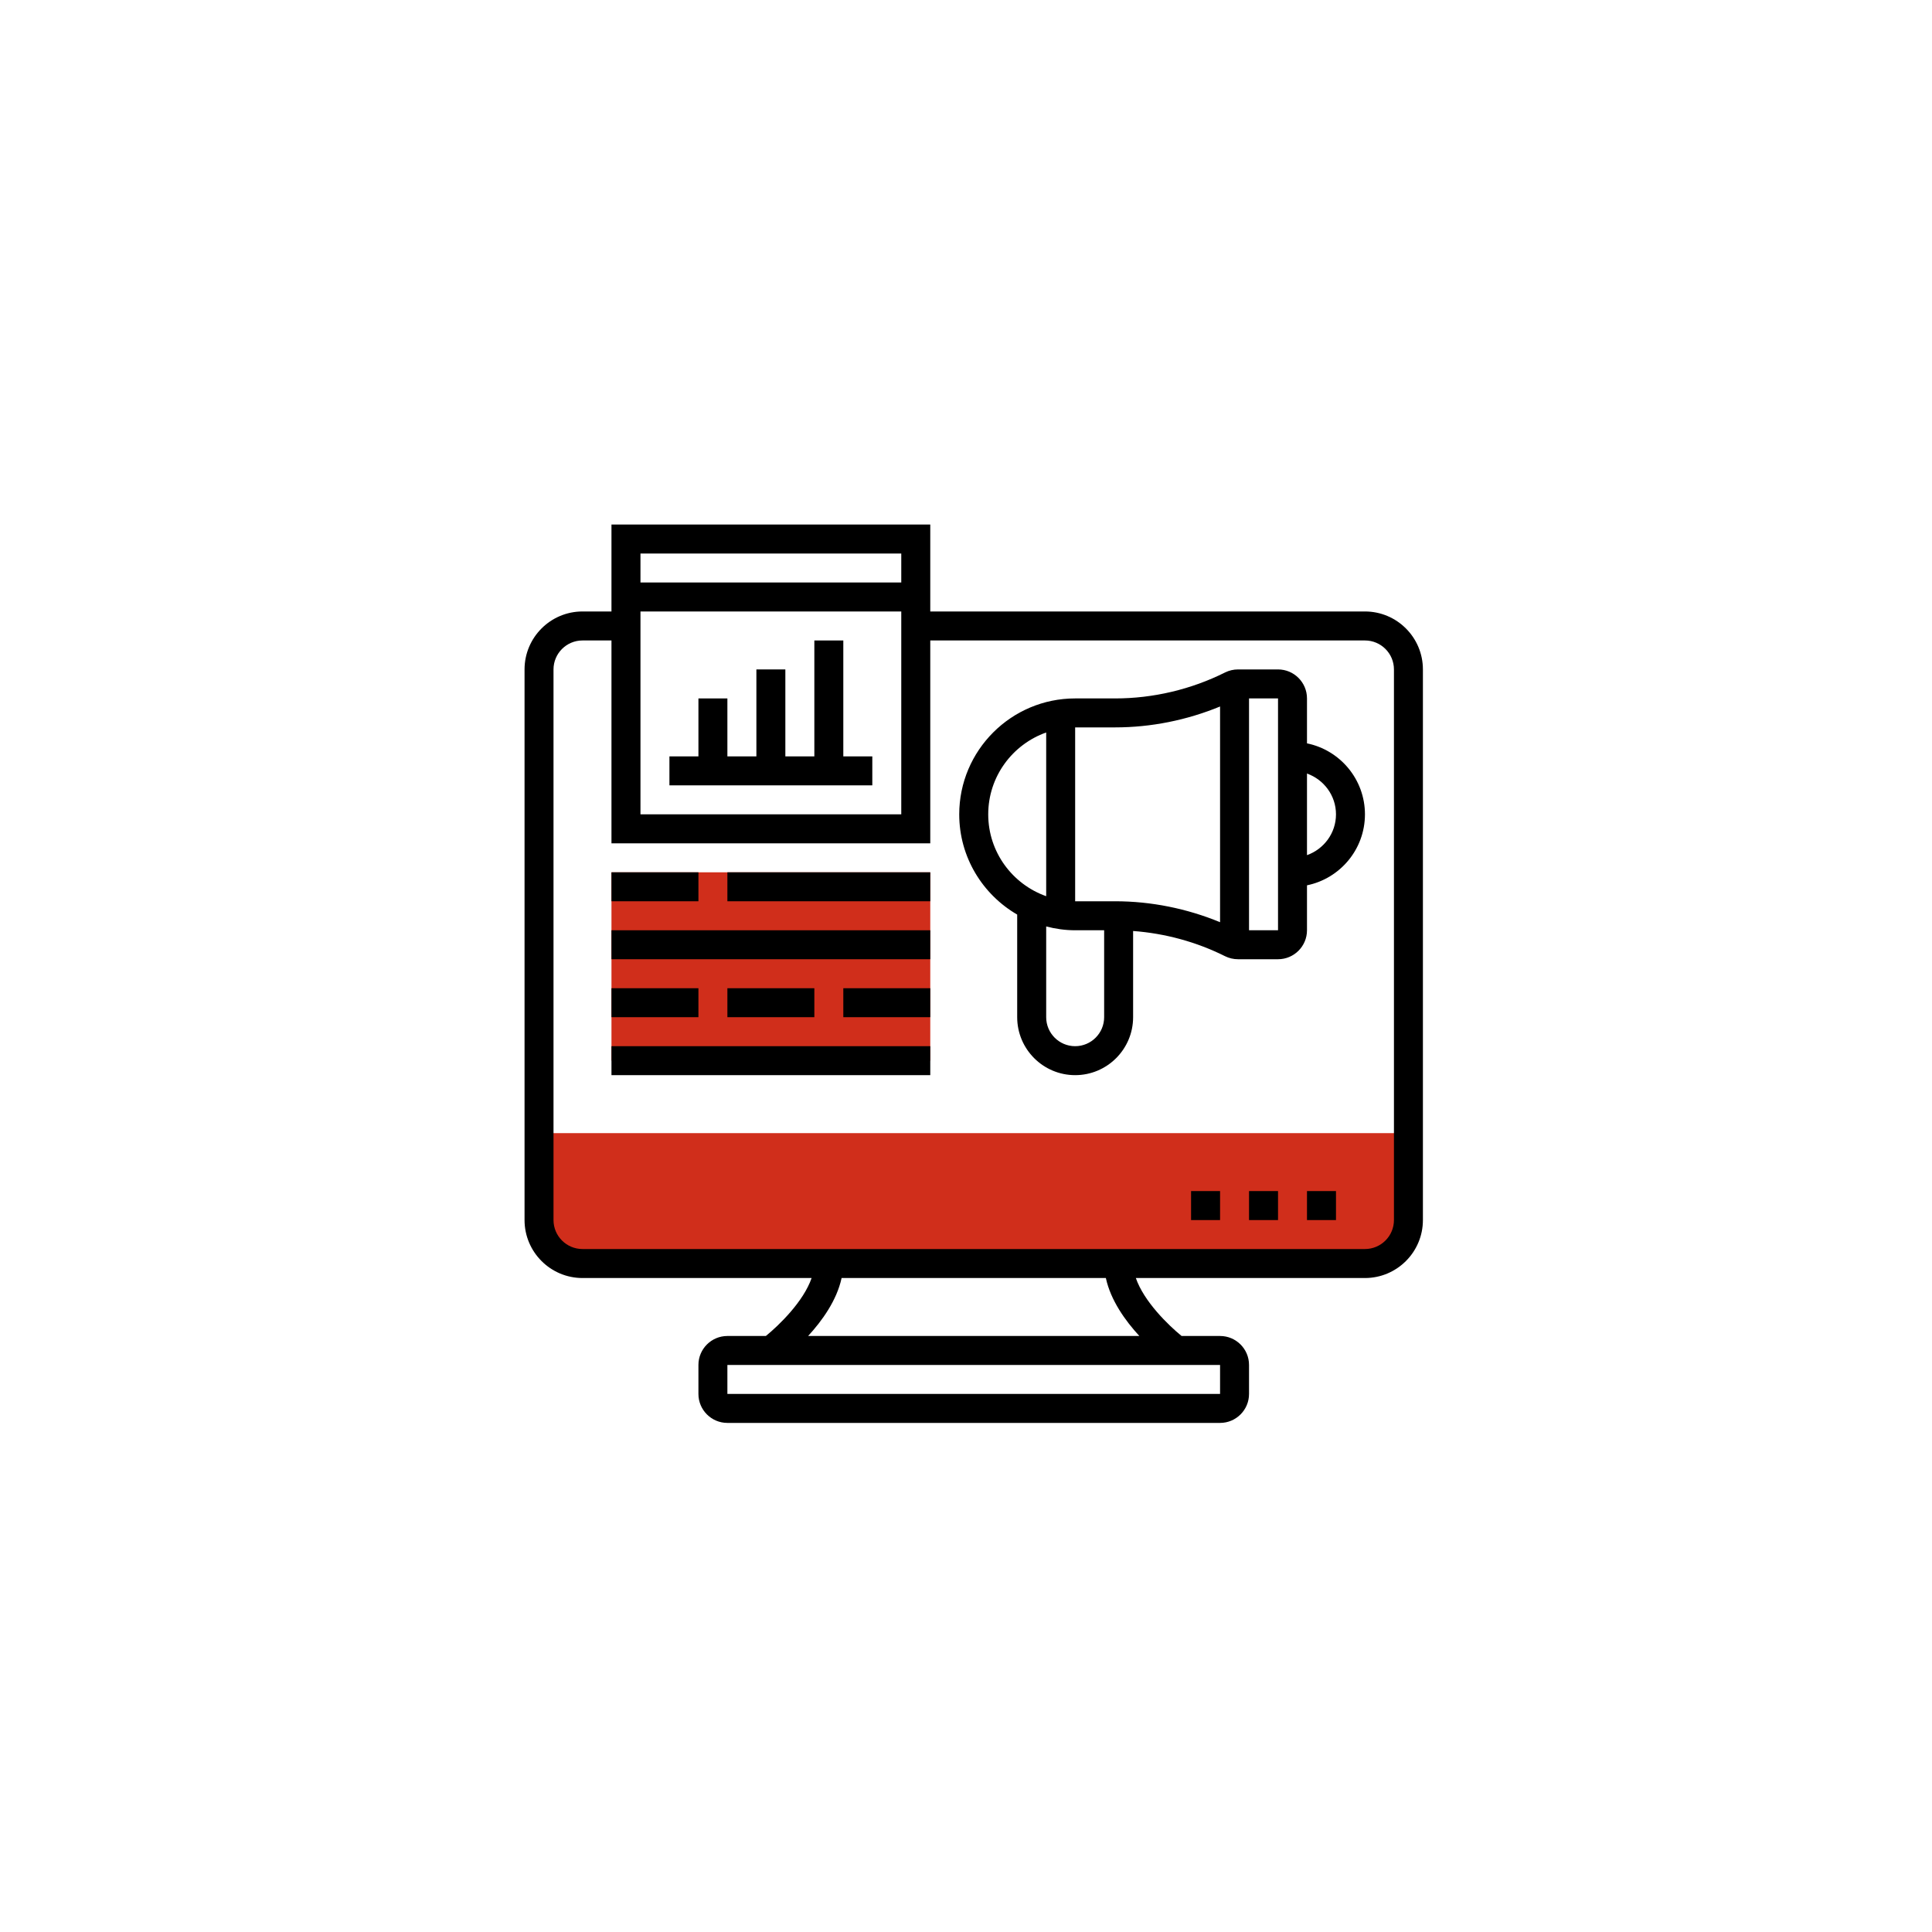 <svg width="125" height="125" viewBox="0 0 125 125" fill="none" xmlns="http://www.w3.org/2000/svg">
<g filter="url(#filter0_d)">
<circle cx="62.5" cy="62.5" r="47.5" fill="white"/>
</g>
<path d="M37.688 81.75H88.312C89.866 81.75 91.125 80.491 91.125 78.938V73.312H34.875V78.938C34.875 80.491 36.134 81.75 37.688 81.75Z" fill="#D02E1B"/>
<path d="M39.562 56.438H60.188V68.625H39.562V56.438Z" fill="#D02E1B"/>
<path d="M84.562 77.062H86.438V78.938H84.562V77.062Z" fill="black"/>
<path d="M80.812 77.062H82.688V78.938H80.812V77.062Z" fill="black"/>
<path d="M77.062 77.062H78.938V78.938H77.062V77.062Z" fill="black"/>
<path d="M88.312 39.562H60.188V33.938H39.562V39.562H37.688C35.619 39.562 33.938 41.244 33.938 43.312V78.938C33.938 81.006 35.619 82.688 37.688 82.688H52.511C51.992 84.198 50.423 85.727 49.551 86.438H47.062C46.028 86.438 45.188 87.278 45.188 88.312V90.188C45.188 91.222 46.028 92.062 47.062 92.062H78.938C79.972 92.062 80.812 91.222 80.812 90.188V88.312C80.812 87.278 79.972 86.438 78.938 86.438H76.449C75.576 85.727 74.008 84.198 73.489 82.688H88.312C90.381 82.688 92.062 81.006 92.062 78.938V43.312C92.062 41.244 90.381 39.562 88.312 39.562ZM41.438 39.562H58.312V52.688H41.438V39.562ZM58.312 35.812V37.688H41.438V35.812H58.312ZM78.938 90.188H47.062V88.312H78.938L78.938 90.188ZM73.716 86.438H52.284C53.192 85.454 54.142 84.128 54.451 82.688H71.549C71.858 84.128 72.808 85.454 73.716 86.438ZM90.188 78.938C90.188 79.972 89.347 80.812 88.312 80.812H37.688C36.653 80.812 35.812 79.972 35.812 78.938V43.312C35.812 42.278 36.653 41.438 37.688 41.438H39.562V54.562H60.188V41.438H88.312C89.347 41.438 90.188 42.278 90.188 43.312V78.938Z" fill="black"/>
<path d="M39.562 56.438H45.188V58.312H39.562V56.438Z" fill="black"/>
<path d="M47.062 56.438H60.188V58.312H47.062V56.438Z" fill="black"/>
<path d="M39.562 63.938H45.188V65.812H39.562V63.938Z" fill="black"/>
<path d="M47.062 63.938H52.688V65.812H47.062V63.938Z" fill="black"/>
<path d="M54.562 63.938H60.188V65.812H54.562V63.938Z" fill="black"/>
<path d="M39.562 60.188H60.188V62.062H39.562V60.188Z" fill="black"/>
<path d="M39.562 67.688H60.188V69.562H39.562V67.688Z" fill="black"/>
<path d="M84.562 48.095V45.188C84.562 44.153 83.722 43.312 82.688 43.312H80.096C79.807 43.312 79.517 43.381 79.258 43.51C77.064 44.607 74.608 45.188 72.154 45.188H69.562C65.427 45.188 62.062 48.552 62.062 52.688C62.062 55.456 63.575 57.874 65.812 59.173V65.812C65.812 67.881 67.494 69.562 69.562 69.562C71.631 69.562 73.312 67.881 73.312 65.812V60.235C75.375 60.388 77.409 60.94 79.258 61.865C79.517 61.994 79.807 62.062 80.096 62.062H82.688C83.722 62.062 84.562 61.222 84.562 60.188V57.28C86.699 56.844 88.312 54.952 88.312 52.688C88.312 50.423 86.699 48.531 84.562 48.095V48.095ZM72.154 47.062C74.473 47.062 76.793 46.594 78.938 45.71V59.666C76.793 58.781 74.473 58.312 72.154 58.312H69.562V47.062H72.154ZM63.938 52.688C63.938 50.243 65.506 48.165 67.688 47.391V57.984C65.506 57.21 63.938 55.132 63.938 52.688ZM69.562 67.688C68.528 67.688 67.688 66.847 67.688 65.812V59.941C68.288 60.097 68.914 60.188 69.562 60.188H71.438V65.812C71.438 66.847 70.597 67.688 69.562 67.688ZM82.688 60.188H80.812V45.188H82.688V60.188ZM84.562 55.328V50.048C85.651 50.437 86.438 51.468 86.438 52.688C86.438 53.909 85.651 54.939 84.562 55.328Z" fill="black"/>
<path d="M54.562 41.438H52.688V48.938H50.812V43.312H48.938V48.938H47.062V45.188H45.188V48.938H43.312V50.812H56.438V48.938H54.562V41.438Z" fill="black"/>
<defs>
<filter id="filter0_d" x="0" y="0" width="125" height="125" filterUnits="userSpaceOnUse" color-interpolation-filters="sRGB">
<feFlood flood-opacity="0" result="BackgroundImageFix"/>
<feColorMatrix in="SourceAlpha" type="matrix" values="0 0 0 0 0 0 0 0 0 0 0 0 0 0 0 0 0 0 127 0"/>
<feOffset/>
<feGaussianBlur stdDeviation="7.5"/>
<feColorMatrix type="matrix" values="0 0 0 0 0 0 0 0 0 0 0 0 0 0 0 0 0 0 0.25 0"/>
<feBlend mode="normal" in2="BackgroundImageFix" result="effect1_dropShadow"/>
<feBlend mode="normal" in="SourceGraphic" in2="effect1_dropShadow" result="shape"/>
</filter>
</defs>
</svg>
